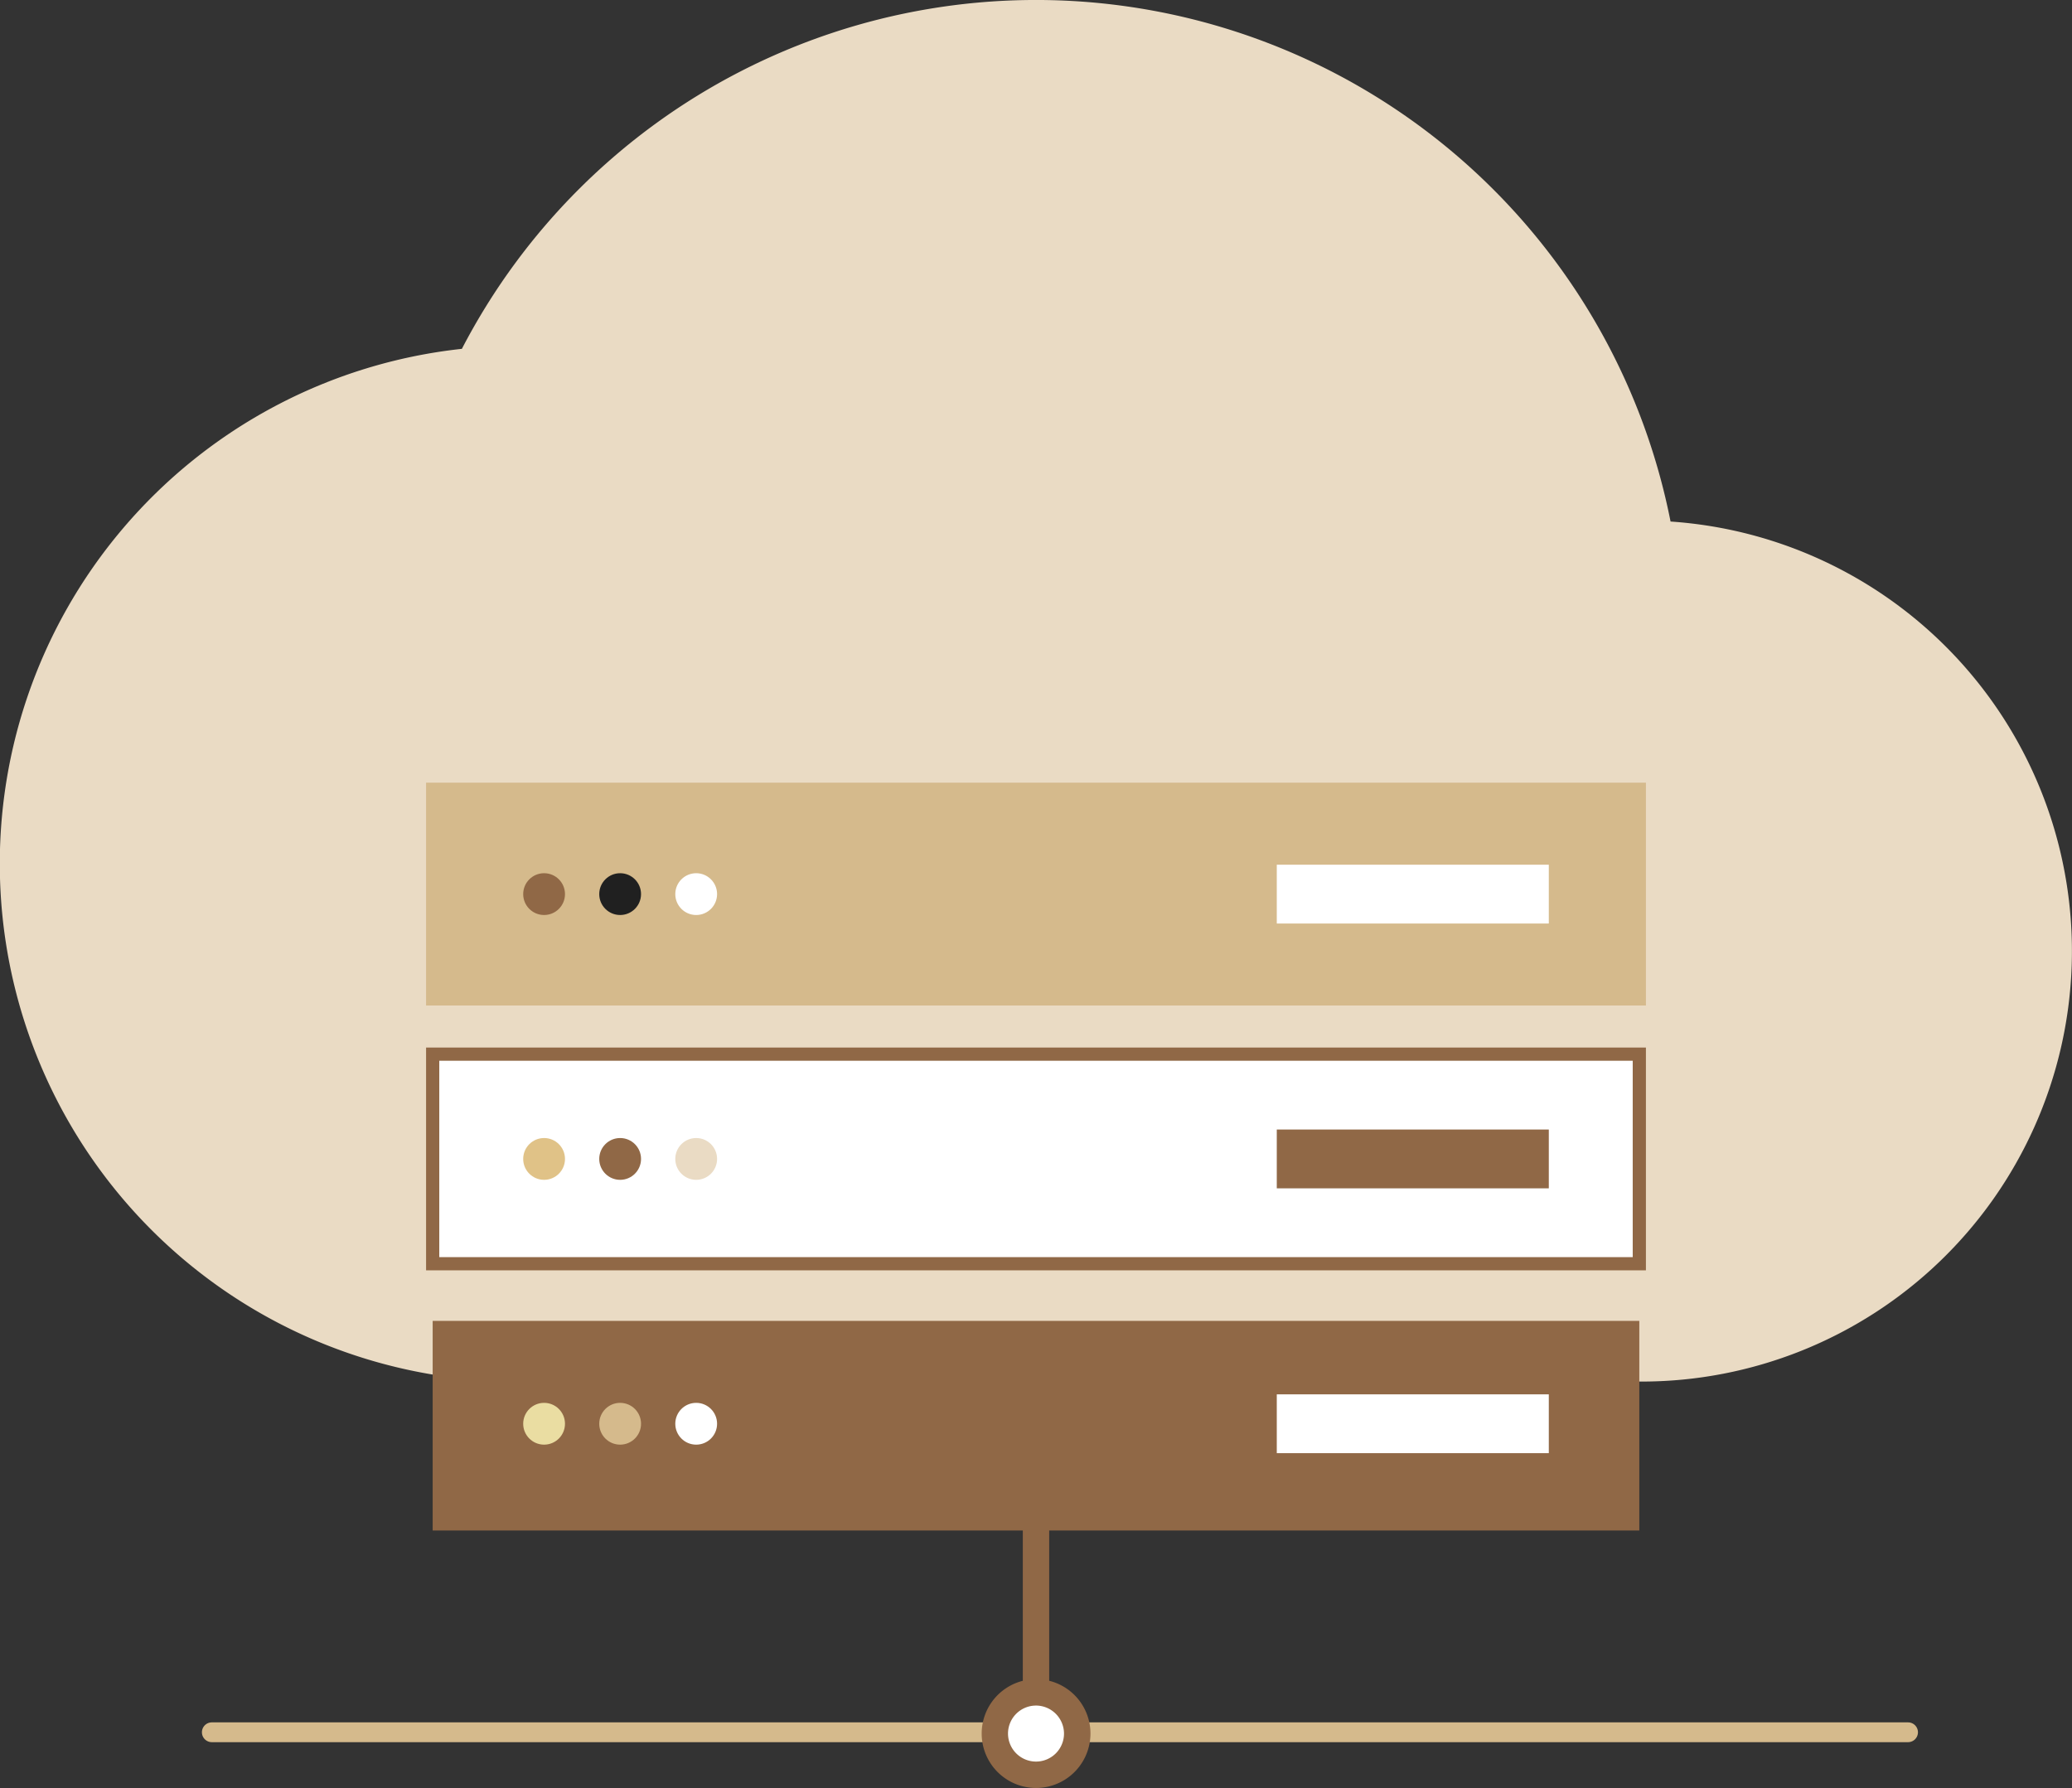 <svg id="그룹_13441" data-name="그룹 13441" xmlns="http://www.w3.org/2000/svg" width="117.897" height="101.72" viewBox="0 0 117.897 101.72">
  <rect x="0" y="0" width="117.897" height="101.72" fill="#333333" stroke="none"/>
  <g id="그룹_13419" data-name="그룹 13419" transform="translate(11.49 75.915)">
    <g id="그룹_13416" data-name="그룹 13416" transform="translate(0 22.073)">
      <line id="선_3531" data-name="선 3531" x2="96.515" transform="translate(0.563 0.563)" fill="#fff"/>
      <path id="패스_28695" data-name="패스 28695" d="M1608.266,511.037h-96.515a.563.563,0,1,1,0-1.126h96.515a.563.563,0,0,1,0,1.126Z" transform="translate(-1511.188 -509.911)" fill="#d5ba8c"/>
    </g>
    <g id="그룹_13418" data-name="그룹 13418" transform="translate(44.363)">
      <rect id="사각형_6110" data-name="사각형 6110" width="1.501" height="21.208" transform="translate(2.345)" fill="#906846"/>
      <g id="그룹_13417" data-name="그룹 13417" transform="translate(0 19.615)">
        <ellipse id="타원_15111" data-name="타원 15111" cx="2.344" cy="2.344" rx="2.344" ry="2.344" transform="translate(0.751 0.751)" fill="#fff"/>
        <path id="패스_28696" data-name="패스 28696" d="M1573.378,512.828a3.095,3.095,0,1,1,3.1-3.1A3.1,3.1,0,0,1,1573.378,512.828Zm0-4.688a1.593,1.593,0,1,0,1.594,1.593A1.6,1.6,0,0,0,1573.378,508.139Z" transform="translate(-1570.283 -506.638)" fill="#906846"/>
      </g>
    </g>
  </g>
  <g id="그룹_13425" data-name="그룹 13425">
    <path id="패스_28697" data-name="패스 28697" d="M1590.938,409.057a36.806,36.806,0,0,0-68.774-9.825,29.462,29.462,0,0,0,3.193,58.753h63.861a24.492,24.492,0,0,0,1.72-48.928Z" transform="translate(-1495.883 -379.386)" fill="#eadbc4"/>
    <g id="그룹_13420" data-name="그룹 13420" transform="translate(24.244 44.529)">
      <rect id="사각형_6111" data-name="사각형 6111" width="68.658" height="11.925" transform="translate(0.375 0.375)" fill="#d5ba8c"/>
      <path id="패스_28698" data-name="패스 28698" d="M1597.587,451.378h-69.409V438.7h69.409Zm-68.658-.751h67.907V439.453h-67.907Z" transform="translate(-1528.178 -438.702)" fill="#d5ba8c"/>
    </g>
    <g id="그룹_13421" data-name="그룹 13421" transform="translate(24.244 59.596)">
      <rect id="사각형_6112" data-name="사각형 6112" width="68.658" height="11.925" transform="translate(0.375 0.375)" fill="#fff"/>
      <path id="패스_28699" data-name="패스 28699" d="M1597.587,471.446h-69.409V458.771h69.409Zm-68.658-.751h67.907V459.522h-67.907Z" transform="translate(-1528.178 -458.771)" fill="#906846"/>
    </g>
    <rect id="사각형_6113" data-name="사각형 6113" width="68.658" height="11.925" transform="translate(24.619 75.147)" fill="#906846"/>
    <g id="그룹_13422" data-name="그룹 13422" transform="translate(29.77 49.194)">
      <rect id="사각형_6114" data-name="사각형 6114" width="15.478" height="3.346" transform="translate(42.879)" fill="#fff"/>
      <ellipse id="타원_15112" data-name="타원 15112" cx="1.189" cy="1.189" rx="1.189" ry="1.189" transform="translate(0 0.484)" fill="#906846"/>
      <ellipse id="타원_15113" data-name="타원 15113" cx="1.189" cy="1.189" rx="1.189" ry="1.189" transform="translate(4.327 0.484)" fill="#202020"/>
      <ellipse id="타원_15114" data-name="타원 15114" cx="1.189" cy="1.189" rx="1.189" ry="1.189" transform="translate(8.654 0.484)" fill="#fff"/>
    </g>
    <g id="그룹_13423" data-name="그룹 13423" transform="translate(29.77 64.26)">
      <rect id="사각형_6115" data-name="사각형 6115" width="15.478" height="3.346" transform="translate(42.879)" fill="#906846"/>
      <ellipse id="타원_15115" data-name="타원 15115" cx="1.189" cy="1.189" rx="1.189" ry="1.189" transform="translate(0 0.484)" fill="#e0c287"/>
      <ellipse id="타원_15116" data-name="타원 15116" cx="1.189" cy="1.189" rx="1.189" ry="1.189" transform="translate(4.327 0.484)" fill="#906846"/>
      <ellipse id="타원_15117" data-name="타원 15117" cx="1.189" cy="1.189" rx="1.189" ry="1.189" transform="translate(8.654 0.484)" fill="#eadbc4"/>
    </g>
    <g id="그룹_13424" data-name="그룹 13424" transform="translate(29.77 79.326)">
      <rect id="사각형_6116" data-name="사각형 6116" width="15.478" height="3.346" transform="translate(42.879)" fill="#fff"/>
      <ellipse id="타원_15118" data-name="타원 15118" cx="1.189" cy="1.189" rx="1.189" ry="1.189" transform="translate(0 0.484)" fill="#eadda2"/>
      <ellipse id="타원_15119" data-name="타원 15119" cx="1.189" cy="1.189" rx="1.189" ry="1.189" transform="translate(4.327 0.484)" fill="#d5ba8c"/>
      <ellipse id="타원_15120" data-name="타원 15120" cx="1.189" cy="1.189" rx="1.189" ry="1.189" transform="translate(8.654 0.484)" fill="#fff"/>
    </g>
  </g>
</svg>

